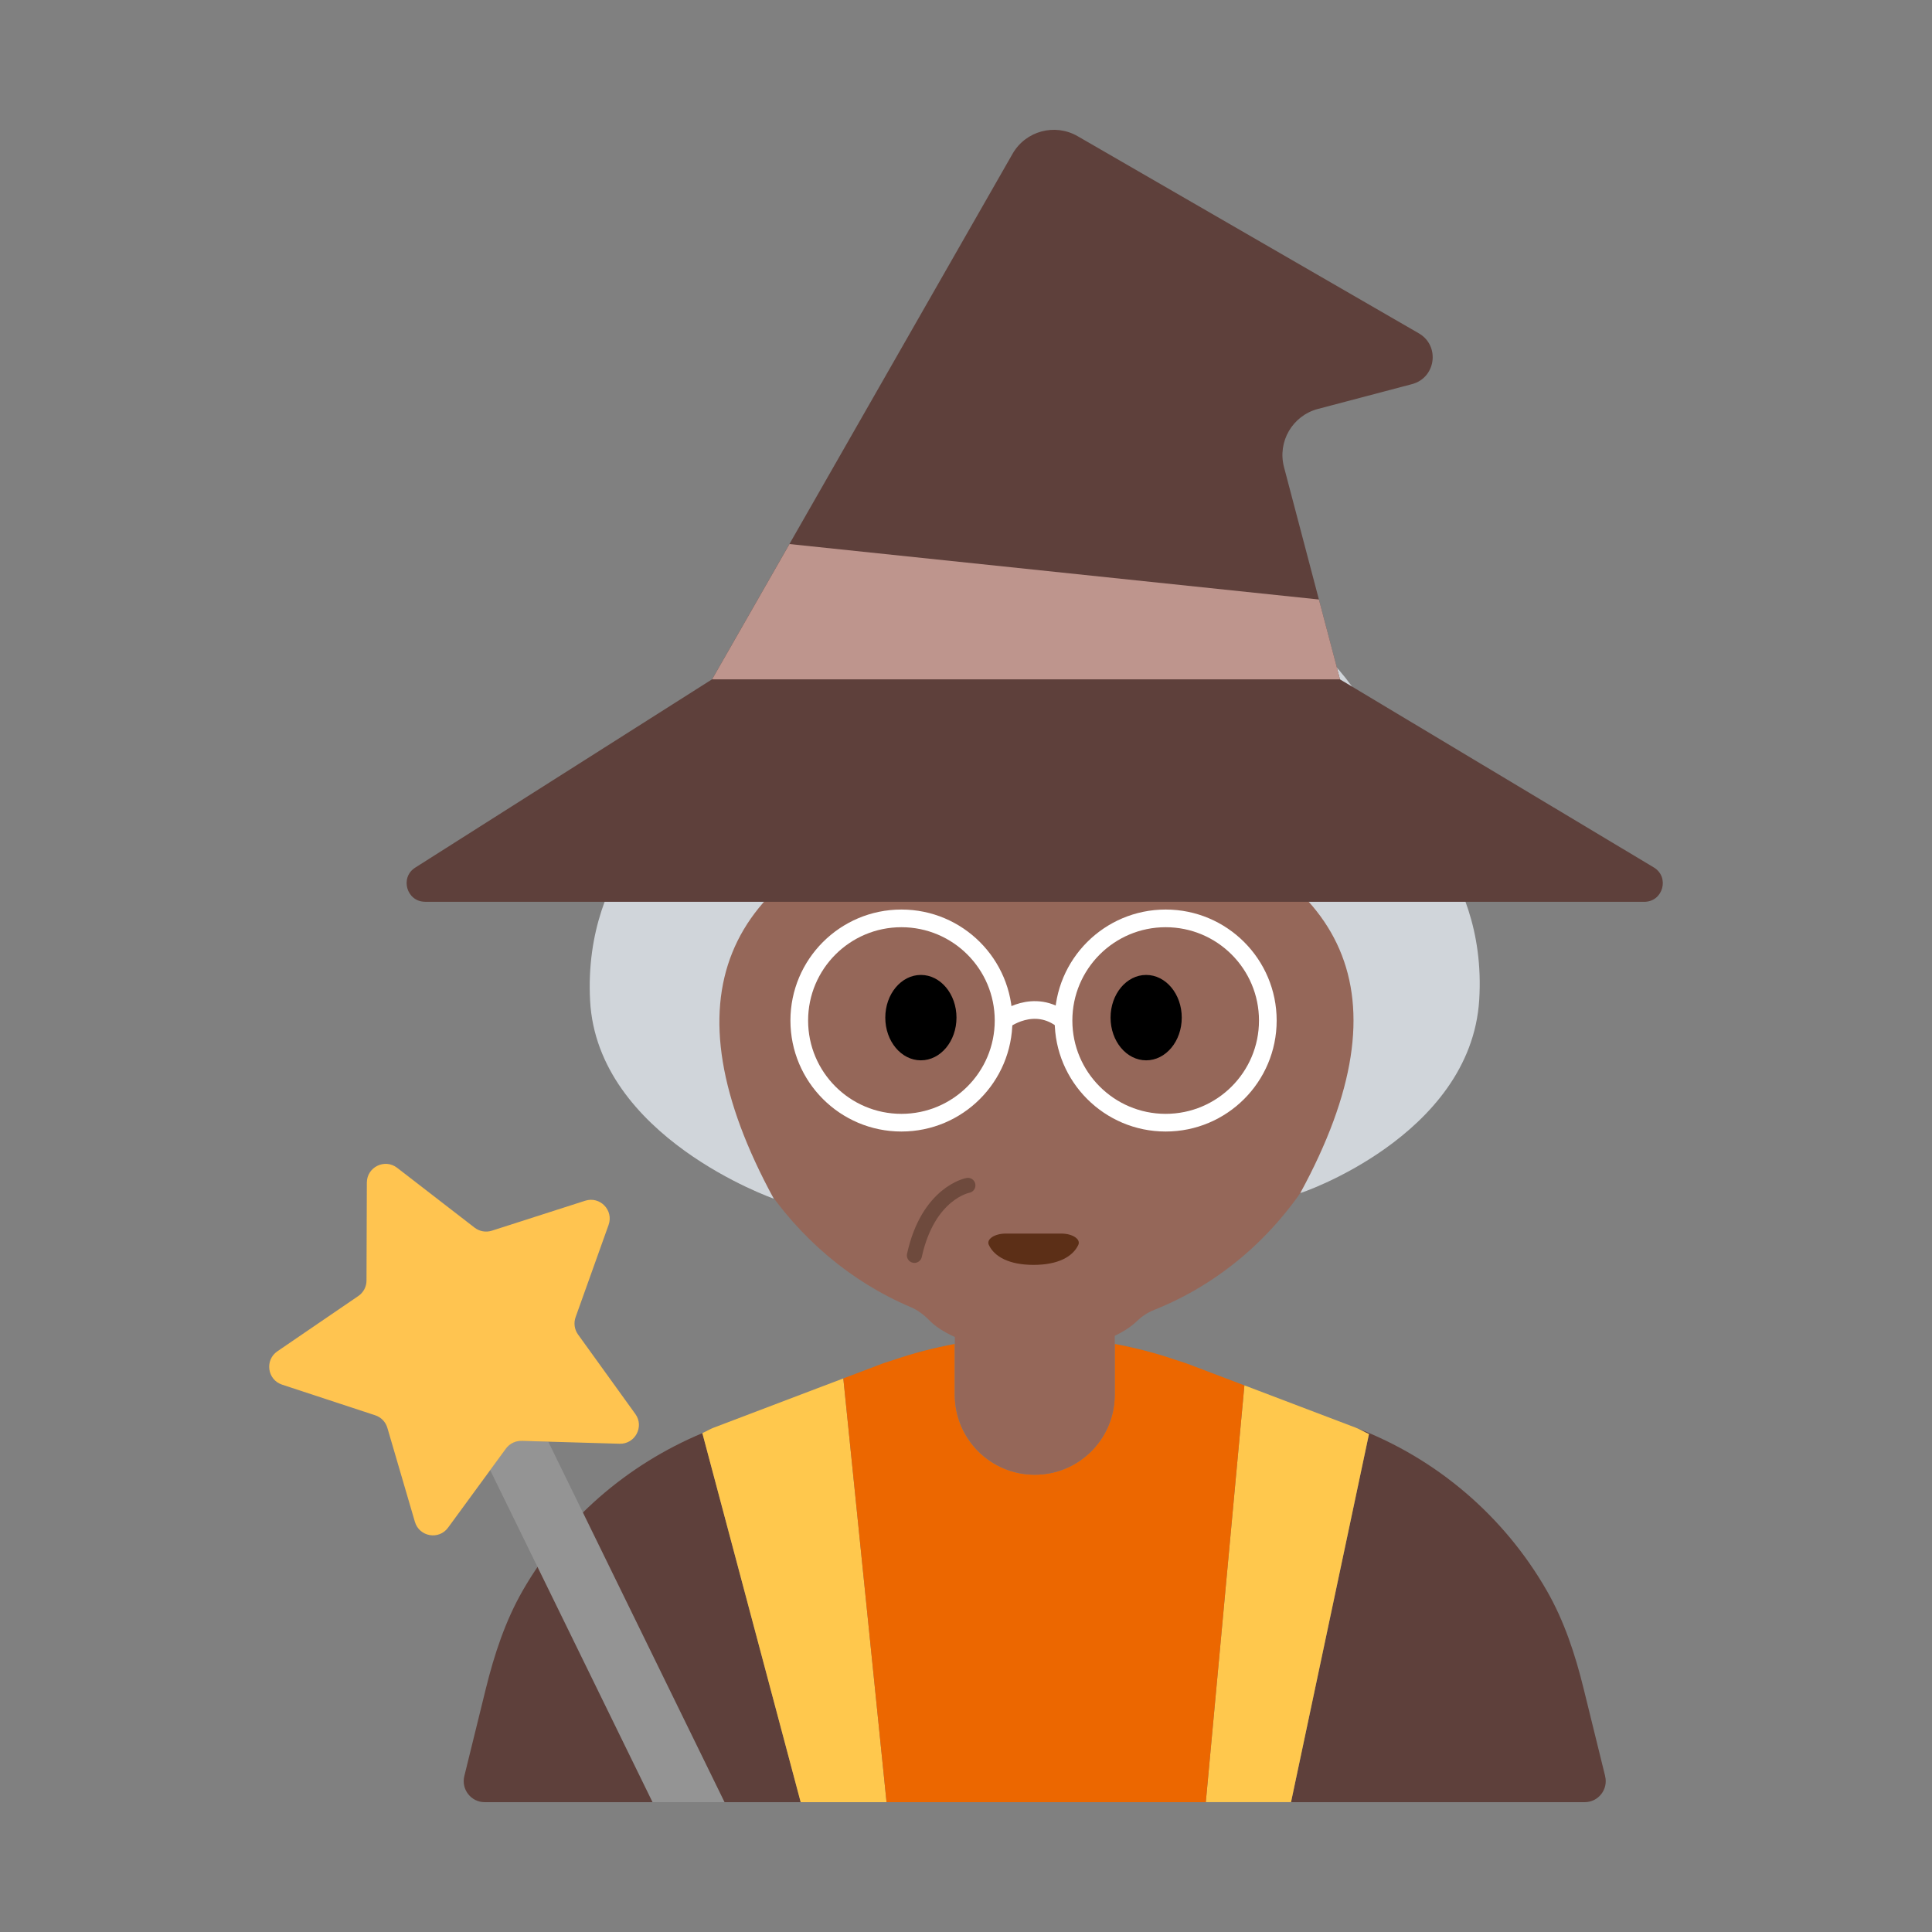 <?xml version="1.0" encoding="UTF-8"?><svg id="Layer_1" xmlns="http://www.w3.org/2000/svg" viewBox="0 0 40 40"><rect x="0" y="0" width="40" height="40" fill="#808080" stroke="none"/><g><g><path d="m28.317,19.749c-.148-4.394-3.366-7.852-7.187-7.723-3.821.129-6.799,3.796-6.65,8.19.11,3.253,1.902,5.797,4.376,6.847.145.062.27.155.38.269.345.358,1.183.669,2.163.669.962,0,1.787-.302,2.142-.65.102-.1.222-.178.355-.231,2.684-1.071,4.54-3.879,4.422-7.37Z" fill="#956759"/><ellipse cx="19.066" cy="21.069" rx=".737" ry=".884"/><ellipse cx="23.73" cy="21.069" rx=".737" ry=".884"/><ellipse cx="21.509" cy="12.227" rx="3.164" ry="1.91" fill="#d0d5da"/><path d="m16.022,24.818s-3.658-1.277-3.805-4.106,1.902-4.219,1.902-4.219c0,0-.268-2.049,2.317-3.731,1.19-.775,2.292-.862,3.135-.731,1.708.266,2.572,2.274,1.464,3.601-.381.457-1.002.887-1.988,1.19-4.054,1.247-5.299,3.823-3.026,7.997Z" fill="#d0d5da"/><path d="m26.922,24.699c-.073.038,3.531-1.16,3.704-4.003.172-2.828-1.902-4.219-1.902-4.219,0,0,.268-2.049-2.317-3.731-1.19-.775-2.292-.862-3.135-.731-1.708.266-2.572,2.274-1.464,3.601.381.457,1.002.887,1.988,1.19,4.054,1.247,5.399,3.719,3.126,7.893Z" fill="#d0d5da"/><path d="m21.976,25.54c.228,0,.405.116.349.235-.114.242-.417.413-.926.413s-.813-.171-.926-.413c-.056-.12.12-.235.349-.235h1.155Z" fill="#5c2f17"/><path d="m20.039,24.542s-.822.15-1.107,1.449" fill="none" stroke="#6e4a3d" stroke-linecap="round" stroke-linejoin="round" stroke-width=".312"/><circle cx="18.663" cy="21.129" r="2.115" fill="none" stroke="#fff" stroke-miterlimit="10" stroke-width=".366"/><circle cx="24.134" cy="21.129" r="2.115" fill="none" stroke="#fff" stroke-miterlimit="10" stroke-width=".366"/><path d="m20.778,21.129s.628-.491,1.24,0" fill="none" stroke="#fff" stroke-miterlimit="10" stroke-width=".366"/></g><g><path d="m8.802,18.671h25.241c.389,0,.53-.512.197-.712l-6.498-3.894-1.158-4.394c-.139-.526.175-1.065.701-1.204l1.949-.514c.496-.131.585-.796.141-1.052l-7.063-4.081c-.473-.273-1.077-.11-1.348.364l-6.221,10.88-6.146,3.899c-.324.205-.178.707.205.707Z" fill="#5e403b"/><polygon points="16.345 11.264 27.307 12.412 27.743 14.065 14.743 14.065 16.345 11.264" fill="#be958d"/></g><g><path d="m19.768,27.823c-.421.08-.838.184-1.246.325.409-.141.826-.246,1.246-.325h0Z" fill="#5e403b"/><path d="m24.325,28.149c-.409-.141-.826-.246-1.246-.325h0c.421.08.838.184,1.246.325Z" fill="#5e403b"/><path d="m16.904,28.75l-2.131.81c-.067.025-.125.065-.191.092.064-.031.124-.067.191-.092l2.131-.81Z" fill="#5e403b"/><path d="m33.233,36.773l-.446-1.812c-.173-.705-.402-1.402-.764-2.031-.881-1.534-2.271-2.732-3.95-3.37l-2.007-.763,2.007.763c.094.036.177.091.27.13l-1.614,7.622h-10.15l-2.036-7.641c-1.572.658-2.881,1.798-3.72,3.259-.361.629-.59,1.326-.764,2.031l-.446,1.812c-.067.274.14.539.422.539h22.775c.282,0,.49-.265.422-.539Z" fill="#5e403b"/><path d="m18.355,37.312l-.895-8.773-.557.211-2.131.81c-.066.025-.127.061-.191.092-.013.006-.026.013-.04.019l2.036,7.641h1.776Z" fill="#ffc84d"/><path d="m26.729,37.312l1.614-7.622c-.092-.039-.176-.094-.27-.13l-2.007-.763-.302-.115-.799,8.629h1.763Z" fill="#ffc84d"/><path d="m21.423,37.312h3.542l.799-8.629-1.18-.448c-.085-.032-.173-.056-.259-.085-.409-.141-.826-.246-1.246-.325v1.052c0,.914-.741,1.656-1.656,1.656s-1.656-.741-1.656-1.656v-1.052c-.421.08-.838.184-1.246.325-.086.03-.174.053-.26.085l-.801.304.895,8.773h3.068Z" fill="#ec6700"/></g><path d="m19.768,28.876c0,.914.741,1.656,1.656,1.656s1.656-.741,1.656-1.656v-1.052h0v-.603h-3.311v.603h0v1.052Z" fill="#956759"/><g><path d="m15.001,37.312l-3.65-7.464-.552-.016c-.128-.004-.25.056-.325.159l-.326.445,3.362,6.876h1.49Z" fill="#949494"/><path d="m10.799,29.832l.552.016,1.476.043c.322.01.516-.355.327-.616l-1.186-1.645c-.075-.104-.094-.238-.051-.359l.683-1.91c.109-.304-.178-.6-.485-.501l-1.931.62c-.122.039-.255.016-.357-.062l-1.605-1.24c-.255-.197-.626-.016-.627.307l-.007,2.028c0,.128-.064.248-.17.32l-1.675,1.144c-.266.182-.209.59.098.691l1.927.634c.122.04.216.137.252.26l.57,1.946c.091.31.497.381.687.12l.872-1.191.326-.445c.076-.103.197-.163.325-.159Z" fill="#ffc450"/></g></g><rect width="40" height="40" fill="none"/></svg>